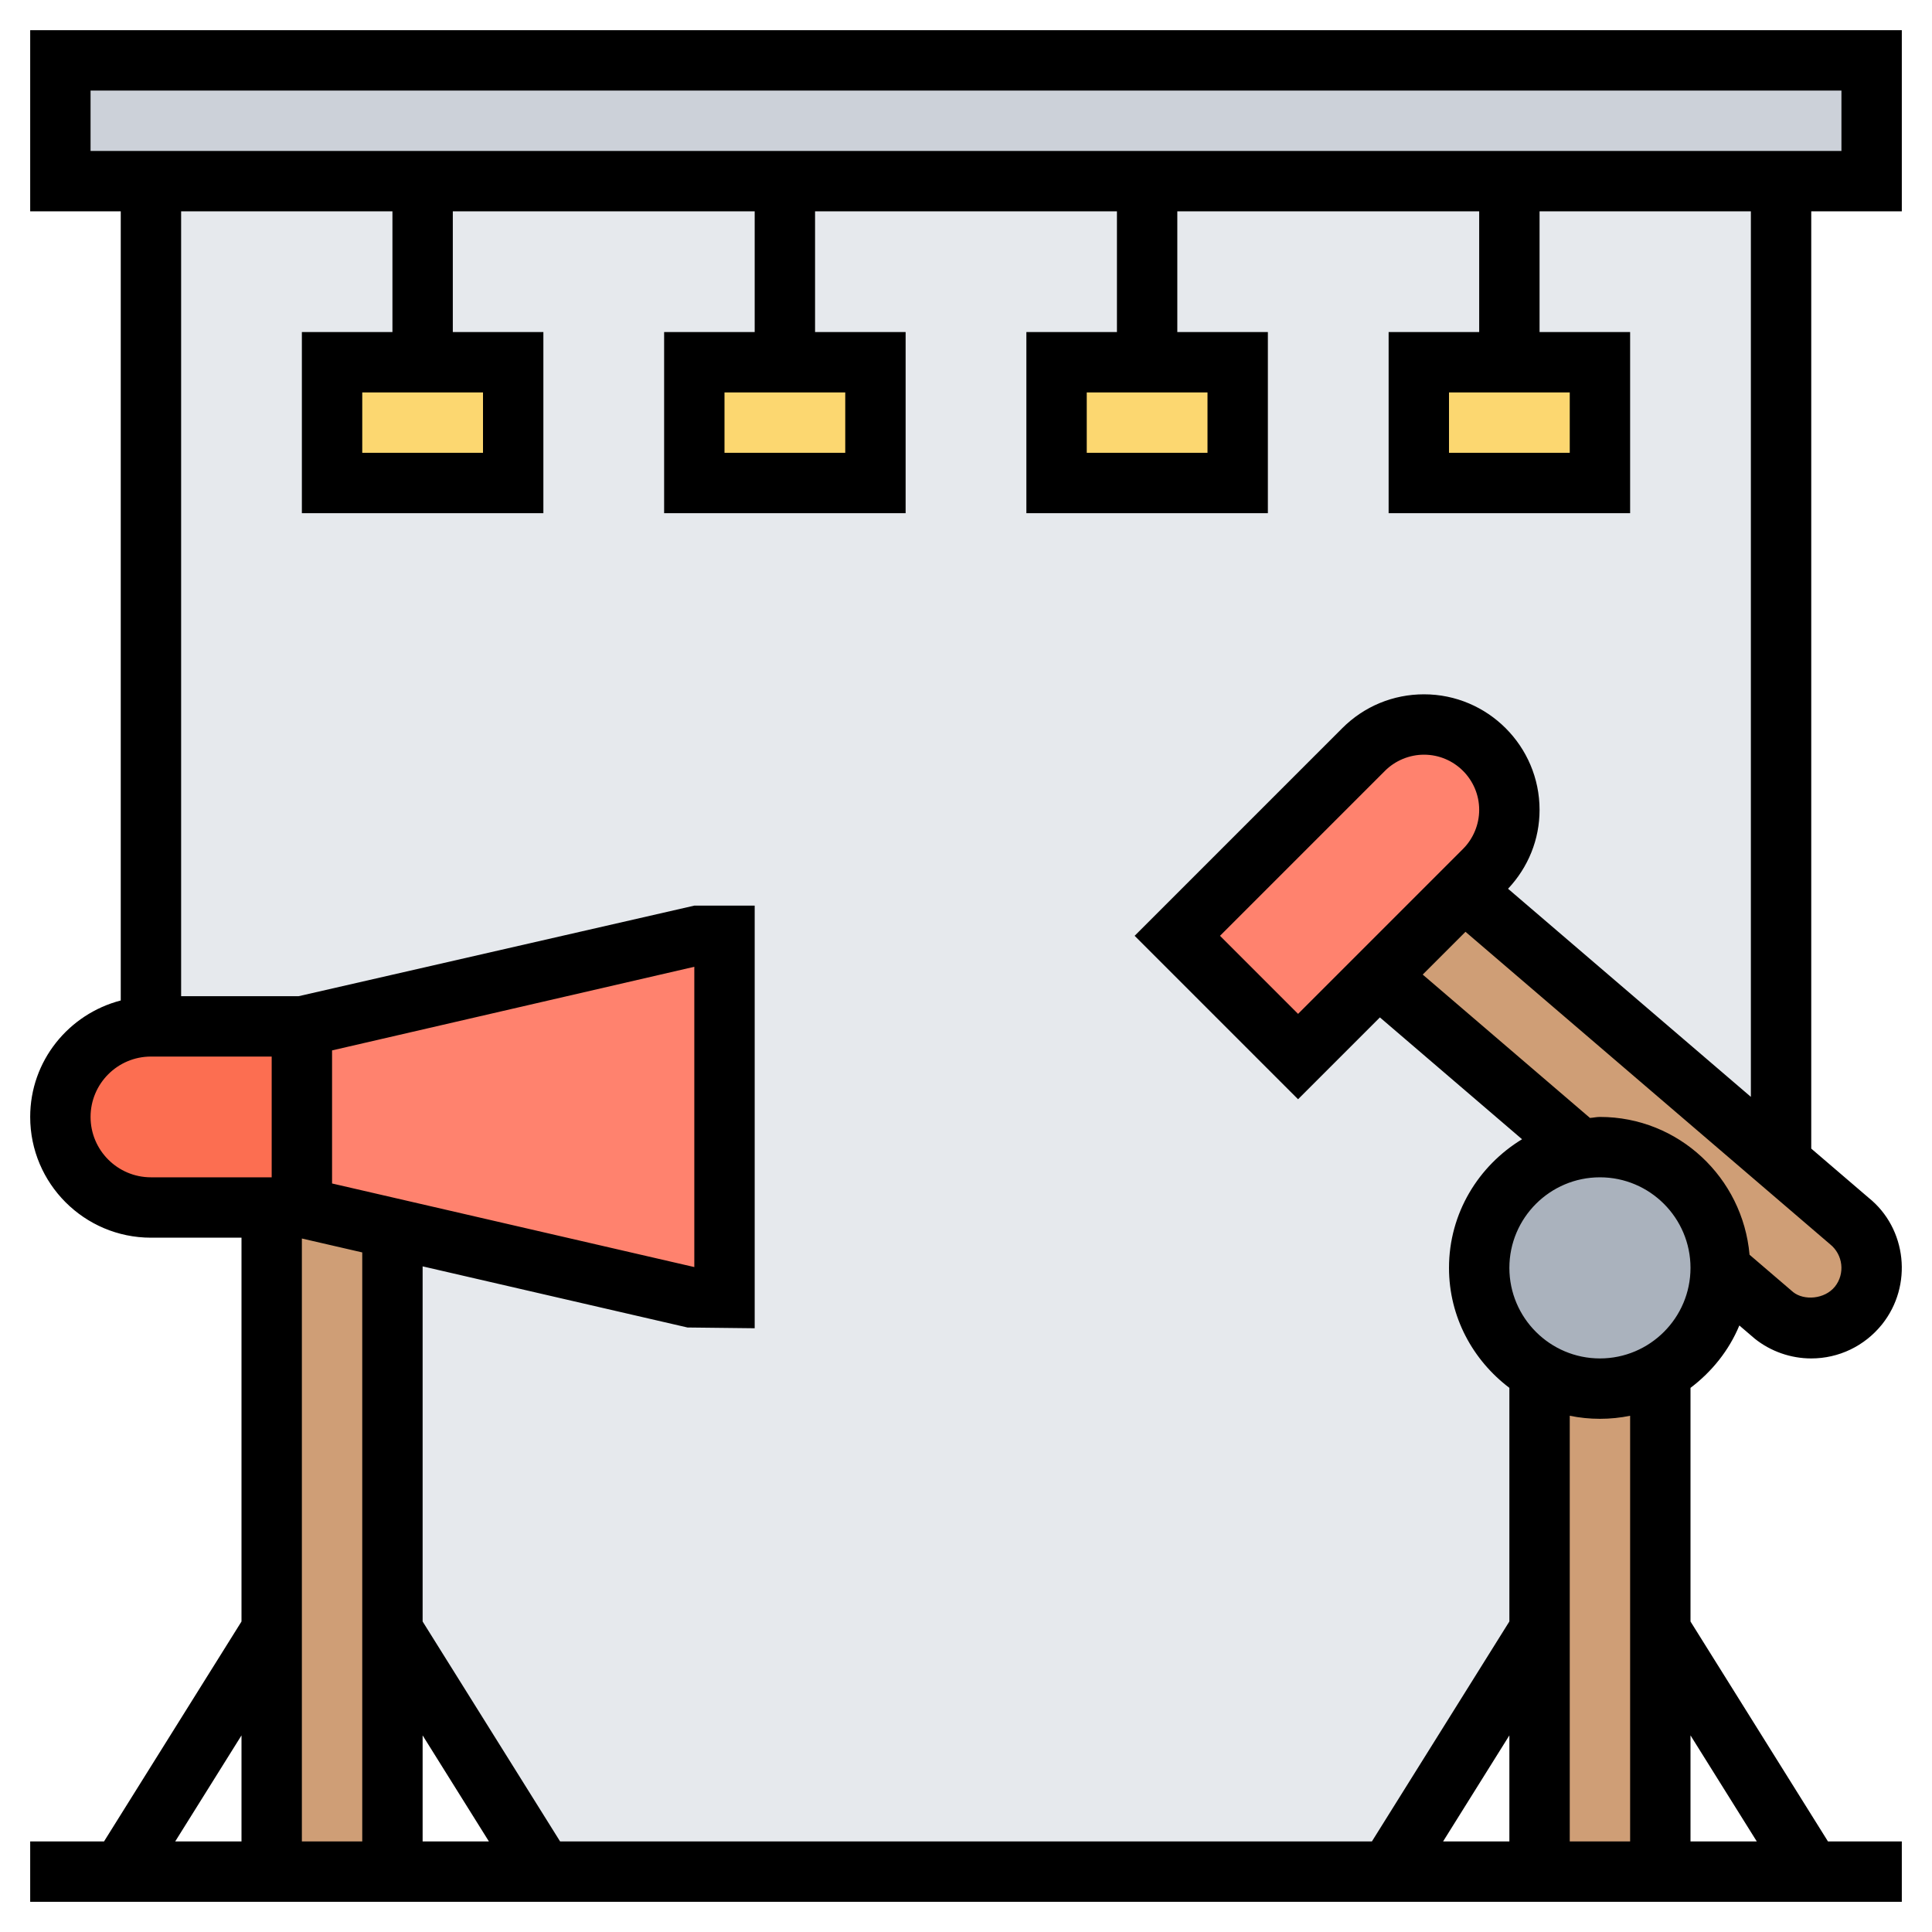 <svg id="Layer_5" enable-background="new 0 0 64 64" height="512" viewBox="0 0 64 64" width="512" xmlns="http://www.w3.org/2000/svg"><g><g><g><path d="m50 6h9v32.51l-10.5-9 .67-.68c.53-.53.83-1.25.83-2 0-.78-.32-1.49-.83-2s-1.22-.83-2-.83c-.75 0-1.47.3-2 .83l-6.17 6.17 4 4 2.66-2.66 6.67 5.72c-1.89.32-3.33 1.96-3.33 3.94 0 1.48.8 2.77 2 3.46v8.54l-5 8h-28l-5-8v-13.31l10 2.31h1v-12h-1l-13 3h-5v-28h9 12 12z" fill="#e6e9ed"/></g><g><path d="m62 2v4h-3-9-12-12-12-9-3v-4z" fill="#ccd1d9"/></g><g><path d="m10 34v6h-1-4c-1.66 0-3-1.34-3-3 0-.83.34-1.58.88-2.12s1.29-.88 2.12-.88z" fill="#fc6e51"/></g><g><path d="m10 40 3 .69v13.31 8h-4v-8-14z" fill="#cf9e76"/></g><g><path d="m55 54v8h-4v-8-8.54c.59.34 1.27.54 2 .54s1.41-.2 2-.54z" fill="#cf9e76"/></g><g><path d="m57 42v.06c-.02 1.46-.82 2.72-2 3.4-.59.34-1.27.54-2 .54s-1.41-.2-2-.54c-1.2-.69-2-1.98-2-3.46 0-1.98 1.44-3.62 3.33-3.94.22-.04.44-.06.67-.06 2.21 0 4 1.79 4 4z" fill="#aab2bd"/></g><g><path d="m48.5 29.51 10.5 9 2.25 1.93c.86.69 1 1.95.31 2.81-.38.48-.95.75-1.56.75-.45 0-.9-.16-1.25-.44l-1.75-1.5c0-.02 0-.04 0-.06 0-2.21-1.79-4-4-4-.23 0-.45.02-.67.06l-6.67-5.72z" fill="#cf9e76"/></g><g><path d="m50 26.83c0 .75-.3 1.47-.83 2l-.67.68-2.84 2.83-2.66 2.66-4-4 6.17-6.17c.53-.53 1.25-.83 2-.83.78 0 1.49.32 2 .83s.83 1.22.83 2z" fill="#ff826e"/></g><g><path d="m24 31v12h-1l-10-2.31-3-.69v-6l13-3z" fill="#ff826e"/></g><g><path d="m17 12v4h-6v-4h3z" fill="#fcd770"/></g><g><path d="m29 12v4h-6v-4h3z" fill="#fcd770"/></g><g><path d="m41 12v4h-6v-4h3z" fill="#fcd770"/></g><g><path d="m53 12v4h-6v-4h3z" fill="#fcd770"/></g></g><path d="m63 7v-6h-62v6h3v26.142c-1.721.447-3 1.999-3 3.858 0 2.206 1.794 4 4 4h3v12.714l-4.554 7.286h-2.446v2h62v-2h-2.446l-4.554-7.286v-7.739c.706-.534 1.274-1.238 1.618-2.067l.508.435c.529.424 1.194.657 1.873.657.913 0 1.767-.409 2.345-1.127 1.03-1.289.82-3.181-.443-4.195l-1.901-1.629v-31.049zm-60-4h58v2h-58zm0 34c0-1.103.897-2 2-2h4v4h-4c-1.103 0-2-.897-2-2zm11 20.487 2.196 3.513h-2.196zm-3-18.283v-4.408l12-2.77v9.947zm1 2.284v19.512h-2v-19.973zm-4 15.999v3.513h-2.196zm42 3.513h-2.196l2.196-3.513zm8.196 0h-2.196v-3.513zm-4.196 0h-2v-14.101c.323.066.658.101 1 .101s.677-.035 1-.101zm-1-16c-1.654 0-3-1.346-3-3s1.346-3 3-3 3 1.346 3 3-1.346 3-3 3zm7.784-2.379c-.342.423-1.027.466-1.383.182l-1.445-1.238c-.225-2.551-2.348-4.565-4.956-4.565-.113 0-.219.026-.33.033l-5.541-4.749 1.417-1.417 12.077 10.35c.432.346.502.977.161 1.404zm-12.319-14.5-5.465 5.465-2.586-2.586 5.465-5.465c.34-.34.811-.535 1.293-.535 1.008 0 1.828.82 1.828 1.828 0 .482-.195.953-.535 1.293zm9.535 8.214-8.044-6.894c.669-.712 1.044-1.632 1.044-2.613 0-2.11-1.718-3.828-3.828-3.828-1.022 0-1.984.398-2.707 1.121l-6.879 6.879 5.414 5.414 2.711-2.711 4.709 4.036c-1.444.878-2.42 2.451-2.42 4.261 0 1.627.793 3.061 2 3.974v7.739l-4.554 7.287h-26.892l-4.554-7.286v-11.764l8.775 2.025 2.225.025v-14h-2l-13.108 3h-3.892v-26h7v4h-3v6h8v-6h-3v-4h10v4h-3v6h8v-6h-3v-4h10v4h-3v6h8v-6h-3v-4h10v4h-3v6h8v-6h-3v-4h7zm-42-23.335v2h-4v-2zm12 0v2h-4v-2zm12 0v2h-4v-2zm12 0v2h-4v-2z"/></g></svg>